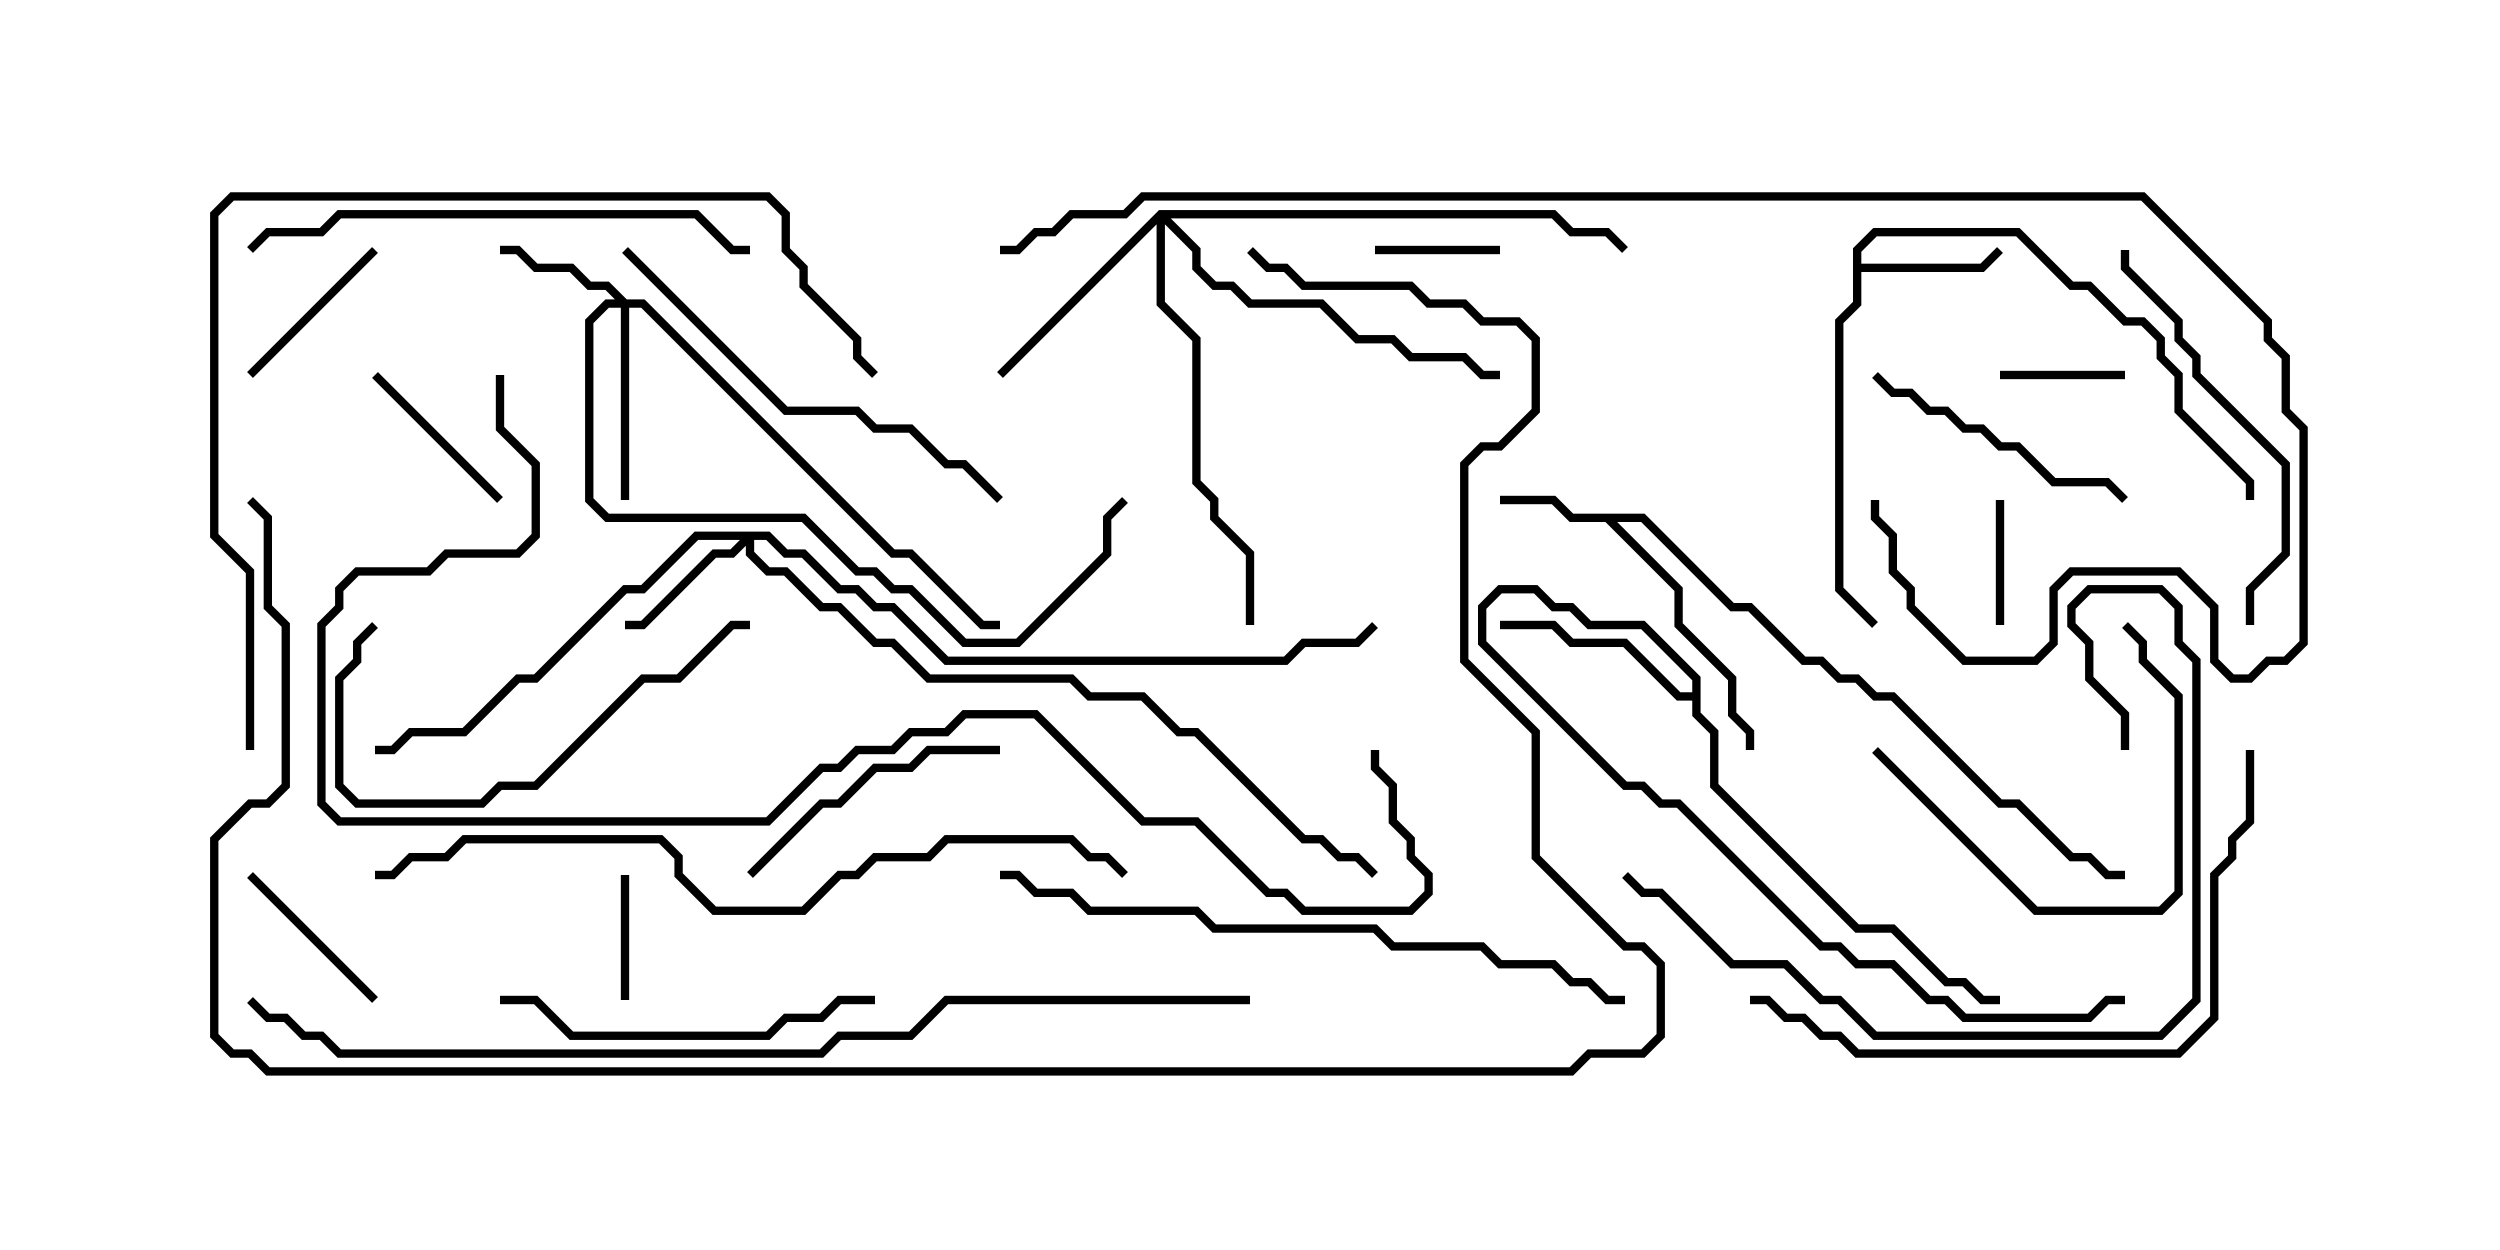 <svg version="1.1" width="30" height="15" xmlns="http://www.w3.org/2000/svg"><path d="M19.735,6.164L20.806,7.236L21.021,7.236L21.664,7.879L21.878,7.879L22.092,8.093L22.306,8.093L22.521,8.307L22.735,8.307L24.021,9.593L24.235,9.593L24.878,10.236L25.092,10.236L25.306,10.45L25.5,10.45L25.5,10.55L25.265,10.55L25.051,10.336L24.836,10.336L24.194,9.693L23.979,9.693L22.694,8.407L22.479,8.407L22.265,8.193L22.051,8.193L21.836,7.979L21.622,7.979L20.979,7.336L20.765,7.336L19.694,6.264L19.406,6.264L20.193,7.051L20.193,7.479L20.836,8.122L20.836,8.551L21.05,8.765L21.05,9L20.95,9L20.95,8.806L20.736,8.592L20.736,8.164L20.093,7.521L20.093,7.092L19.265,6.264L18.836,6.264L18.622,6.05L18,6.05L18,5.95L18.664,5.95L18.878,6.164z" stroke="none"/><path d="M22.236,2.979L22.479,2.736L24.235,2.736L24.878,3.379L25.092,3.379L25.521,3.807L25.735,3.807L25.979,4.051L25.979,4.265L26.193,4.479L26.193,4.908L27.05,5.765L27.05,6L26.95,6L26.95,5.806L26.093,4.949L26.093,4.521L25.879,4.306L25.879,4.092L25.694,3.907L25.479,3.907L25.051,3.479L24.836,3.479L24.194,2.836L22.521,2.836L22.336,3.021L22.336,3.164L23.765,3.164L23.965,2.965L24.035,3.035L23.806,3.264L22.336,3.264L22.336,3.664L22.121,3.878L22.121,7.051L22.535,7.465L22.465,7.535L22.021,7.092L22.021,3.836L22.236,3.622z" stroke="none"/><path d="M20.307,8.307L20.307,8.164L19.694,7.55L19.051,7.55L18.836,7.336L18.622,7.336L18.408,7.121L18.021,7.121L17.836,7.306L17.836,7.694L19.521,9.379L19.735,9.379L19.949,9.593L20.164,9.593L21.878,11.307L22.092,11.307L22.306,11.521L22.735,11.521L23.164,11.95L23.378,11.95L23.592,12.164L25.051,12.164L25.265,11.95L25.5,11.95L25.5,12.05L25.306,12.05L25.092,12.264L23.551,12.264L23.336,12.05L23.122,12.05L22.694,11.621L22.265,11.621L22.051,11.407L21.836,11.407L20.122,9.693L19.908,9.693L19.694,9.479L19.479,9.479L17.736,7.735L17.736,7.265L17.979,7.021L18.449,7.021L18.664,7.236L18.878,7.236L19.092,7.45L19.735,7.45L20.407,8.122L20.407,8.551L20.621,8.765L20.621,9.408L22.306,11.093L22.735,11.093L23.378,11.736L23.592,11.736L23.806,11.95L24,11.95L24,12.05L23.765,12.05L23.551,11.836L23.336,11.836L22.694,11.193L22.265,11.193L20.521,9.449L20.521,8.806L20.307,8.592L20.307,8.407L20.122,8.407L19.479,7.764L18.836,7.764L18.622,7.55L18,7.55L18,7.45L18.664,7.45L18.878,7.664L19.521,7.664L20.164,8.307z" stroke="none"/><path d="M7.521,3.593L7.735,3.593L10.735,6.593L10.949,6.593L11.806,7.45L12,7.45L12,7.55L11.765,7.55L10.908,6.693L10.694,6.693L7.694,3.693L7.55,3.693L7.55,6L7.45,6L7.45,3.693L7.306,3.693L7.121,3.878L7.121,5.979L7.306,6.164L9.664,6.164L10.306,6.807L10.521,6.807L10.735,7.021L10.949,7.021L11.592,7.664L12.194,7.664L13.236,6.622L13.236,6.194L13.465,5.965L13.535,6.035L13.336,6.235L13.336,6.664L12.235,7.764L11.551,7.764L10.908,7.121L10.694,7.121L10.479,6.907L10.265,6.907L9.622,6.264L7.265,6.264L7.021,6.021L7.021,3.836L7.265,3.593L7.379,3.593L7.265,3.479L7.051,3.479L6.836,3.264L6.408,3.264L6.194,3.05L6,3.05L6,2.95L6.235,2.95L6.449,3.164L6.878,3.164L7.092,3.379L7.306,3.379z" stroke="none"/><path d="M9.235,6.379L9.449,6.593L9.664,6.593L10.092,7.021L10.306,7.021L10.521,7.236L10.735,7.236L11.378,7.879L15.408,7.879L15.622,7.664L16.265,7.664L16.465,7.465L16.535,7.535L16.306,7.764L15.664,7.764L15.449,7.979L11.336,7.979L10.694,7.336L10.479,7.336L10.265,7.121L10.051,7.121L9.622,6.693L9.408,6.693L9.194,6.479L9.05,6.479L9.05,6.622L9.235,6.807L9.449,6.807L9.878,7.236L10.092,7.236L10.521,7.664L10.735,7.664L11.164,8.093L12.878,8.093L13.092,8.307L13.735,8.307L14.164,8.736L14.378,8.736L15.664,10.021L15.878,10.021L16.092,10.236L16.306,10.236L16.535,10.465L16.465,10.535L16.265,10.336L16.051,10.336L15.836,10.121L15.622,10.121L14.336,8.836L14.122,8.836L13.694,8.407L13.051,8.407L12.836,8.193L11.122,8.193L10.694,7.764L10.479,7.764L10.051,7.336L9.836,7.336L9.408,6.907L9.194,6.907L8.95,6.664L8.95,6.549L8.806,6.693L8.592,6.693L7.735,7.55L7.5,7.55L7.5,7.45L7.694,7.45L8.551,6.593L8.765,6.593L8.879,6.479L8.378,6.479L7.735,7.121L7.521,7.121L6.449,8.193L6.235,8.193L5.592,8.836L4.949,8.836L4.735,9.05L4.5,9.05L4.5,8.95L4.694,8.95L4.908,8.736L5.551,8.736L6.194,8.093L6.408,8.093L7.479,7.021L7.694,7.021L8.336,6.379z" stroke="none"/><path d="M13.908,2.521L18.664,2.521L18.878,2.736L19.306,2.736L19.535,2.965L19.465,3.035L19.265,2.836L18.836,2.836L18.622,2.621L14.049,2.621L14.407,2.979L14.407,3.194L14.592,3.379L14.806,3.379L15.021,3.593L15.878,3.593L16.306,4.021L16.735,4.021L16.949,4.236L17.592,4.236L17.806,4.45L18,4.45L18,4.55L17.765,4.55L17.551,4.336L16.908,4.336L16.694,4.121L16.265,4.121L15.836,3.693L14.979,3.693L14.765,3.479L14.551,3.479L14.307,3.235L14.307,3.021L13.979,2.692L13.979,3.622L14.407,4.051L14.407,5.765L14.621,5.979L14.621,6.194L15.05,6.622L15.05,7.5L14.95,7.5L14.95,6.664L14.521,6.235L14.521,6.021L14.307,5.806L14.307,4.092L13.879,3.664L13.879,2.692L12.035,4.535L11.965,4.465z" stroke="none"/><path d="M25.5,4.45L25.5,4.55L24,4.55L24,4.45z" stroke="none"/><path d="M16.5,3.05L16.5,2.95L18,2.95L18,3.05z" stroke="none"/><path d="M24.05,7.5L23.95,7.5L23.95,6L24.05,6z" stroke="none"/><path d="M7.55,12L7.45,12L7.45,10.5L7.55,10.5z" stroke="none"/><path d="M3.035,4.535L2.965,4.465L4.465,2.965L4.535,3.035z" stroke="none"/><path d="M4.465,4.535L4.535,4.465L6.035,5.965L5.965,6.035z" stroke="none"/><path d="M4.535,11.965L4.465,12.035L2.965,10.535L3.035,10.465z" stroke="none"/><path d="M22.465,9.035L22.535,8.965L24.449,10.879L25.908,10.879L26.093,10.694L26.093,8.378L25.664,7.949L25.664,7.735L25.465,7.535L25.535,7.465L25.764,7.694L25.764,7.908L26.193,8.336L26.193,10.735L25.949,10.979L24.408,10.979z" stroke="none"/><path d="M9.035,10.535L8.965,10.465L9.836,9.593L10.051,9.593L10.479,9.164L10.908,9.164L11.122,8.95L12,8.95L12,9.05L11.164,9.05L10.949,9.264L10.521,9.264L10.092,9.693L9.878,9.693z" stroke="none"/><path d="M22.465,4.535L22.535,4.465L22.735,4.664L22.949,4.664L23.164,4.879L23.378,4.879L23.592,5.093L23.806,5.093L24.021,5.307L24.235,5.307L24.664,5.736L25.306,5.736L25.535,5.965L25.465,6.035L25.265,5.836L24.622,5.836L24.194,5.407L23.979,5.407L23.765,5.193L23.551,5.193L23.336,4.979L23.122,4.979L22.908,4.764L22.694,4.764z" stroke="none"/><path d="M4.465,7.465L4.535,7.535L4.336,7.735L4.336,7.949L4.121,8.164L4.121,9.408L4.306,9.593L5.765,9.593L5.979,9.379L6.408,9.379L7.694,8.093L8.122,8.093L8.765,7.45L9,7.45L9,7.55L8.806,7.55L8.164,8.193L7.735,8.193L6.449,9.479L6.021,9.479L5.806,9.693L4.265,9.693L4.021,9.449L4.021,8.122L4.236,7.908L4.236,7.694z" stroke="none"/><path d="M6,12.05L6,11.95L6.449,11.95L6.878,12.379L9.194,12.379L9.408,12.164L9.836,12.164L10.051,11.95L10.5,11.95L10.5,12.05L10.092,12.05L9.878,12.264L9.449,12.264L9.235,12.479L6.836,12.479L6.408,12.05z" stroke="none"/><path d="M27.05,7.5L26.95,7.5L26.95,7.051L27.379,6.622L27.379,5.592L26.307,4.521L26.307,4.306L26.093,4.092L26.093,3.878L25.45,3.235L25.45,3L25.55,3L25.55,3.194L26.193,3.836L26.193,4.051L26.407,4.265L26.407,4.479L27.479,5.551L27.479,6.664L27.05,7.092z" stroke="none"/><path d="M7.465,3.035L7.535,2.965L9.449,4.879L10.306,4.879L10.521,5.093L10.949,5.093L11.378,5.521L11.592,5.521L12.035,5.965L11.965,6.035L11.551,5.621L11.336,5.621L10.908,5.193L10.479,5.193L10.265,4.979L9.408,4.979z" stroke="none"/><path d="M3.035,3.035L2.965,2.965L3.194,2.736L3.836,2.736L4.051,2.521L8.378,2.521L8.806,2.95L9,2.95L9,3.05L8.765,3.05L8.336,2.621L4.092,2.621L3.878,2.836L3.235,2.836z" stroke="none"/><path d="M25.55,9L25.45,9L25.45,8.592L25.021,8.164L25.021,7.735L24.807,7.521L24.807,7.265L25.051,7.021L25.949,7.021L26.193,7.265L26.193,7.694L26.407,7.908L26.407,12.021L25.949,12.479L22.479,12.479L22.051,12.05L21.836,12.05L21.408,11.621L20.765,11.621L19.908,10.764L19.694,10.764L19.465,10.535L19.535,10.465L19.735,10.664L19.949,10.664L20.806,11.521L21.449,11.521L21.878,11.95L22.092,11.95L22.521,12.379L25.908,12.379L26.307,11.979L26.307,7.949L26.093,7.735L26.093,7.306L25.908,7.121L25.092,7.121L24.907,7.306L24.907,7.479L25.121,7.694L25.121,8.122L25.55,8.551z" stroke="none"/><path d="M26.95,9L27.05,9L27.05,9.878L26.836,10.092L26.836,10.306L26.621,10.521L26.621,12.235L26.164,12.693L22.265,12.693L22.051,12.479L21.836,12.479L21.622,12.264L21.408,12.264L21.194,12.05L21,12.05L21,11.95L21.235,11.95L21.449,12.164L21.664,12.164L21.878,12.379L22.092,12.379L22.306,12.593L26.122,12.593L26.521,12.194L26.521,10.479L26.736,10.265L26.736,10.051L26.95,9.836z" stroke="none"/><path d="M12,10.55L12,10.45L12.235,10.45L12.449,10.664L12.878,10.664L13.092,10.879L14.378,10.879L14.592,11.093L16.521,11.093L16.735,11.307L17.806,11.307L18.021,11.521L18.664,11.521L18.878,11.736L19.092,11.736L19.306,11.95L19.5,11.95L19.5,12.05L19.265,12.05L19.051,11.836L18.836,11.836L18.622,11.621L17.979,11.621L17.765,11.407L16.694,11.407L16.479,11.193L14.551,11.193L14.336,10.979L13.051,10.979L12.836,10.764L12.408,10.764L12.194,10.55z" stroke="none"/><path d="M3.05,9L2.95,9L2.95,6.878L2.521,6.449L2.521,2.551L2.765,2.307L9.235,2.307L9.479,2.551L9.479,2.979L9.693,3.194L9.693,3.408L10.336,4.051L10.336,4.265L10.535,4.465L10.465,4.535L10.236,4.306L10.236,4.092L9.593,3.449L9.593,3.235L9.379,3.021L9.379,2.592L9.194,2.407L2.806,2.407L2.621,2.592L2.621,6.408L3.05,6.836z" stroke="none"/><path d="M13.535,10.465L13.465,10.535L13.265,10.336L13.051,10.336L12.836,10.121L11.378,10.121L11.164,10.336L10.521,10.336L10.306,10.55L10.092,10.55L9.664,10.979L8.551,10.979L8.093,10.521L8.093,10.306L7.908,10.121L5.592,10.121L5.378,10.336L4.949,10.336L4.735,10.55L4.5,10.55L4.5,10.45L4.694,10.45L4.908,10.236L5.336,10.236L5.551,10.021L7.949,10.021L8.193,10.265L8.193,10.479L8.592,10.879L9.622,10.879L10.051,10.45L10.265,10.45L10.479,10.236L11.122,10.236L11.336,10.021L12.878,10.021L13.092,10.236L13.306,10.236z" stroke="none"/><path d="M12,3.05L12,2.95L12.194,2.95L12.408,2.736L12.622,2.736L12.836,2.521L13.479,2.521L13.694,2.307L25.735,2.307L27.264,3.836L27.264,4.051L27.479,4.265L27.479,4.908L27.693,5.122L27.693,7.735L27.449,7.979L27.235,7.979L27.021,8.193L26.765,8.193L26.521,7.949L26.521,7.306L26.122,6.907L24.878,6.907L24.693,7.092L24.693,7.735L24.449,7.979L23.551,7.979L22.879,7.306L22.879,7.092L22.664,6.878L22.664,6.449L22.45,6.235L22.45,6L22.55,6L22.55,6.194L22.764,6.408L22.764,6.836L22.979,7.051L22.979,7.265L23.592,7.879L24.408,7.879L24.593,7.694L24.593,7.051L24.836,6.807L26.164,6.807L26.621,7.265L26.621,7.908L26.806,8.093L26.979,8.093L27.194,7.879L27.408,7.879L27.593,7.694L27.593,5.164L27.379,4.949L27.379,4.306L27.164,4.092L27.164,3.878L25.694,2.407L13.735,2.407L13.521,2.621L12.878,2.621L12.664,2.836L12.449,2.836L12.235,3.05z" stroke="none"/><path d="M5.95,4.5L6.05,4.5L6.05,5.122L6.479,5.551L6.479,6.449L6.235,6.693L5.378,6.693L5.164,6.907L4.306,6.907L4.121,7.092L4.121,7.306L3.907,7.521L3.907,9.622L4.092,9.807L9.194,9.807L9.836,9.164L10.051,9.164L10.265,8.95L10.694,8.95L10.908,8.736L11.336,8.736L11.551,8.521L12.449,8.521L13.735,9.807L14.378,9.807L15.235,10.664L15.449,10.664L15.664,10.879L16.908,10.879L17.093,10.694L17.093,10.521L16.879,10.306L16.879,10.092L16.664,9.878L16.664,9.449L16.45,9.235L16.45,9L16.55,9L16.55,9.194L16.764,9.408L16.764,9.836L16.979,10.051L16.979,10.265L17.193,10.479L17.193,10.735L16.949,10.979L15.622,10.979L15.408,10.764L15.194,10.764L14.336,9.907L13.694,9.907L12.408,8.621L11.592,8.621L11.378,8.836L10.949,8.836L10.735,9.05L10.306,9.05L10.092,9.264L9.878,9.264L9.235,9.907L4.051,9.907L3.807,9.664L3.807,7.479L4.021,7.265L4.021,7.051L4.265,6.807L5.122,6.807L5.336,6.593L6.194,6.593L6.379,6.408L6.379,5.592L5.95,5.164z" stroke="none"/><path d="M15,11.95L15,12.05L11.378,12.05L10.949,12.479L10.092,12.479L9.878,12.693L4.051,12.693L3.836,12.479L3.622,12.479L3.408,12.264L3.194,12.264L2.965,12.035L3.035,11.965L3.235,12.164L3.449,12.164L3.664,12.379L3.878,12.379L4.092,12.593L9.836,12.593L10.051,12.379L10.908,12.379L11.336,11.95z" stroke="none"/><path d="M2.965,6.035L3.035,5.965L3.264,6.194L3.264,7.265L3.479,7.479L3.479,9.449L3.235,9.693L3.021,9.693L2.621,10.092L2.621,12.408L2.806,12.593L3.021,12.593L3.235,12.807L18.836,12.807L19.051,12.593L19.694,12.593L19.879,12.408L19.879,11.592L19.694,11.407L19.479,11.407L18.379,10.306L18.379,8.806L17.521,7.949L17.521,5.551L17.765,5.307L17.979,5.307L18.379,4.908L18.379,4.092L18.194,3.907L17.765,3.907L17.551,3.693L17.122,3.693L16.908,3.479L15.622,3.479L15.408,3.264L15.194,3.264L14.965,3.035L15.035,2.965L15.235,3.164L15.449,3.164L15.664,3.379L16.949,3.379L17.164,3.593L17.592,3.593L17.806,3.807L18.235,3.807L18.479,4.051L18.479,4.949L18.021,5.407L17.806,5.407L17.621,5.592L17.621,7.908L18.479,8.765L18.479,10.265L19.521,11.307L19.735,11.307L19.979,11.551L19.979,12.449L19.735,12.693L19.092,12.693L18.878,12.907L3.194,12.907L2.979,12.693L2.765,12.693L2.521,12.449L2.521,10.051L2.979,9.593L3.194,9.593L3.379,9.408L3.379,7.521L3.164,7.306L3.164,6.235z" stroke="none"/></svg>